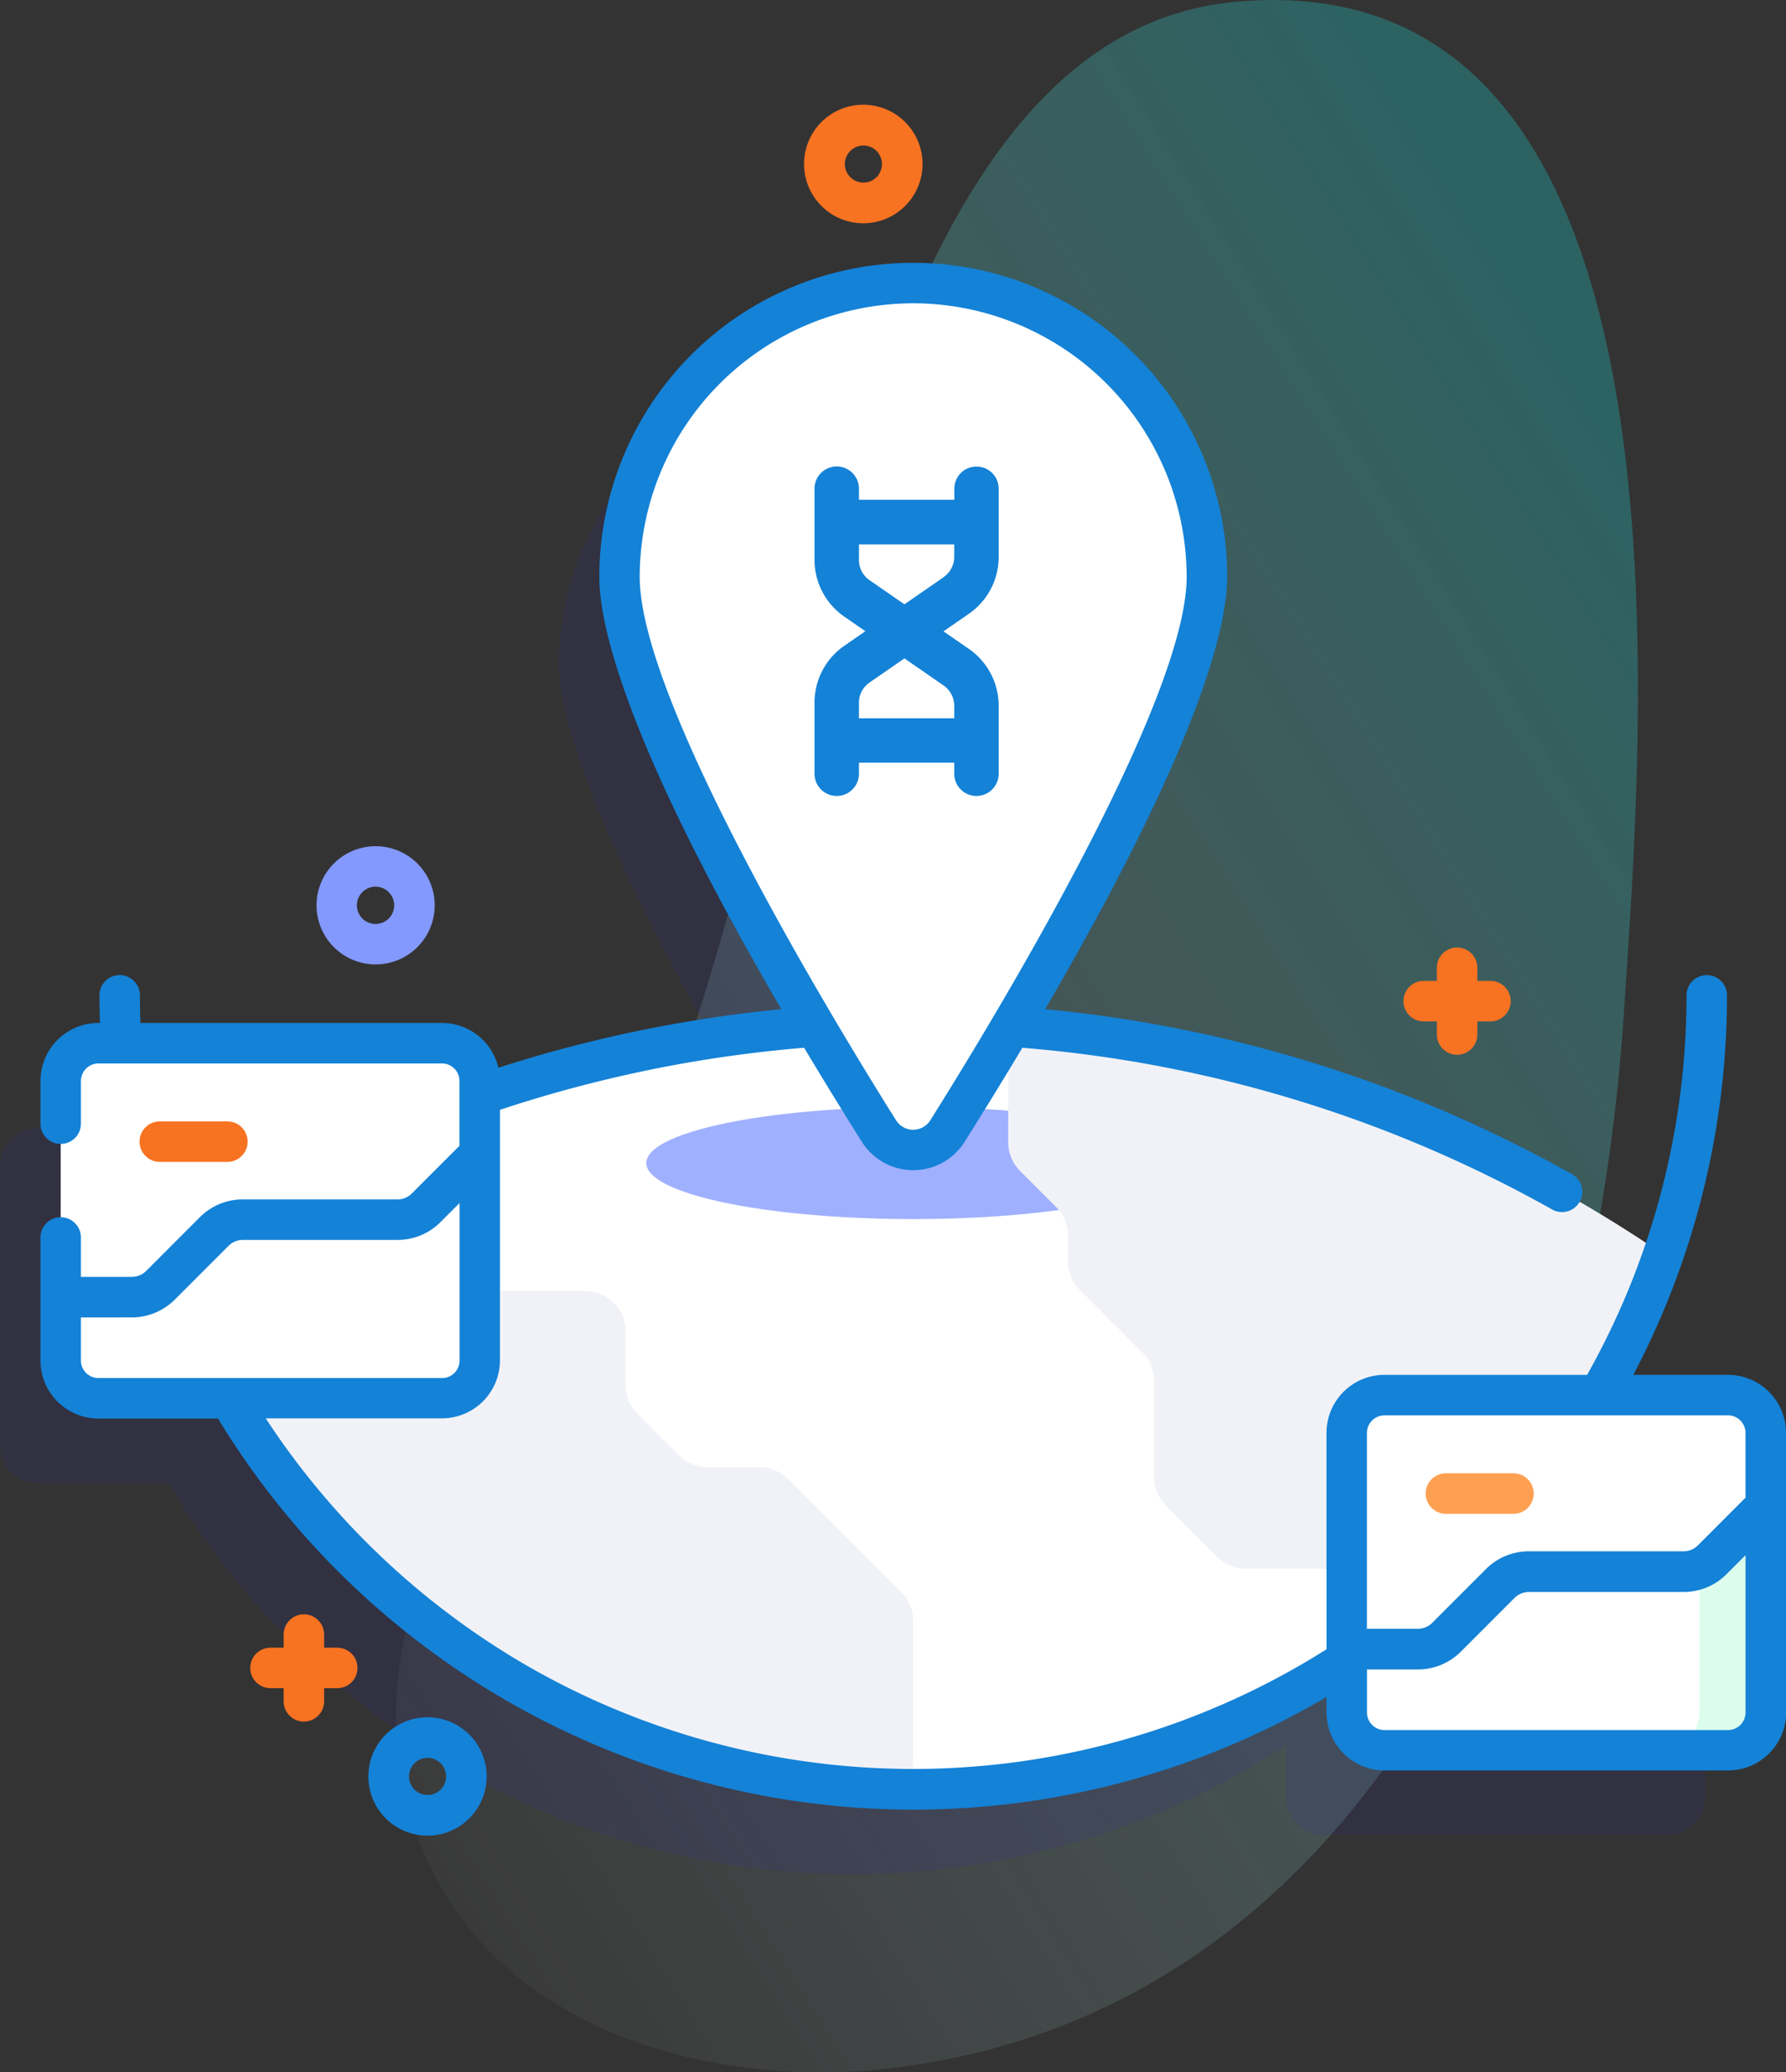 <svg xmlns="http://www.w3.org/2000/svg" xmlns:xlink="http://www.w3.org/1999/xlink" width="64.664" height="74.997" viewBox="0 0 64.664 74.997">
  <rect x="0" y="0" width="64.664" height="74.997" fill="#333333" stroke="none"/>
  <defs>
    <style>
      .cls-1 {
        fill: url(#linear-gradient);
      }

      .cls-2 {
        fill: #2626bc;
        opacity: 0.11;
      }

      .cls-3 {
        fill: #fff;
      }

      .cls-4 {
        fill: #9fb0fe;
      }

      .cls-5 {
        fill: #f1f2f7;
      }

      .cls-6 {
        fill: #f77221;
      }

      .cls-7 {
        fill: #fea052;
      }

      .cls-8 {
        fill: #dcfdee;
      }

      .cls-9 {
        fill: #8399fe;
      }

      .cls-10 {
        fill: #1482d7;
      }
    </style>
    <linearGradient id="linear-gradient" x1="0.854" y1="0.146" x2="-0.008" y2="1.008" gradientUnits="objectBoundingBox">
      <stop offset="0" stop-color="#23b4b4" stop-opacity="0.365"/>
      <stop offset="1" stop-color="#fff" stop-opacity="0"/>
    </linearGradient>
  </defs>
  <g id="Group_35109" data-name="Group 35109" transform="translate(-407.376 -277)">
    <g id="location" transform="translate(372.103 277)">
      <path id="Path_57108" data-name="Path 57108" class="cls-1" d="M163.616.062c-14.035,1.267-15.394,28.187-21.447,41.979-3,6.834-10.074,13.885-8.827,21.94,1.407,9.087,10.678,11.729,17.824,10.86,17.683-2.151,25.326-20.661,26.483-38.2.713-10.814,2.974-38.113-14.034-36.577Z" transform="translate(-83.58 0)"/>
      <path id="Path_57109" data-name="Path 57109" class="cls-2" d="M95.64,131.174H90.968A28.585,28.585,0,0,0,93.3,126.1a47.878,47.878,0,0,0-23.615-8.257c3.093-5.228,7.087-12.676,7.087-16.275a10.634,10.634,0,0,0-21.267,0c0,3.6,3.994,11.048,7.087,16.275a47.922,47.922,0,0,0-12.149,2.489v-.521a1.367,1.367,0,0,0-1.367-1.367H36.64a1.367,1.367,0,0,0-1.367,1.367V129.92a1.367,1.367,0,0,0,1.367,1.367h4.739a28.738,28.738,0,0,0,40.457,9.489v1.88a1.367,1.367,0,0,0,1.367,1.367H95.64a1.367,1.367,0,0,0,1.367-1.367V132.541a1.367,1.367,0,0,0-1.366-1.367Z" transform="translate(0 -77.61)"/>
      <path id="Path_57110" data-name="Path 57110" class="cls-3" d="M129.892,261.134a28.741,28.741,0,0,1-54.323,0,48.174,48.174,0,0,1,54.323,0Z" transform="translate(-34.393 -215.725)"/>
      <ellipse id="Ellipse_105" data-name="Ellipse 105" class="cls-4" cx="9.665" cy="2.028" rx="9.665" ry="2.028" transform="translate(58.673 40.062)"/>
      <path id="Path_57111" data-name="Path 57111" class="cls-5" d="M105.582,330.866v6.1A28.682,28.682,0,0,1,83.1,326.132q-.62-.778-1.184-1.6a28.549,28.549,0,0,1-3.01-5.6h14.8a1.465,1.465,0,0,1,1.465,1.465v1.947a1.463,1.463,0,0,0,.429,1.036l1.5,1.5a1.463,1.463,0,0,0,1.036.429h1.881a1.463,1.463,0,0,1,1.036.429l4.1,4.1a1.463,1.463,0,0,1,.429,1.036Z" transform="translate(-37.245 -272.214)"/>
      <path id="Path_57113" data-name="Path 57113" class="cls-5" d="M308.219,261.842a28.7,28.7,0,0,1-7.29,11.362H293.1a1.464,1.464,0,0,1-1.036-.429l-1.863-1.863a1.463,1.463,0,0,1-.429-1.036V266.4a1.464,1.464,0,0,0-.429-1.036l-2.251-2.251a1.464,1.464,0,0,1-.429-1.036v-.926a1.459,1.459,0,0,0-.337-.933,1.235,1.235,0,0,0-.092-.1l-1.308-1.31a1.463,1.463,0,0,1-.429-1.036v-4.2A47.871,47.871,0,0,1,308.219,261.842Z" transform="translate(-212.721 -216.432)"/>
      <path id="Path_57115" data-name="Path 57115" class="cls-3" d="M65.445,259.1v10.114a1.367,1.367,0,0,1-1.367,1.367H51.641a1.367,1.367,0,0,1-1.367-1.367V259.1a1.367,1.367,0,0,1,1.367-1.367H64.078A1.367,1.367,0,0,1,65.445,259.1Z" transform="translate(-12.804 -219.982)"/>
      <path id="Path_57116" data-name="Path 57116" class="cls-6" d="M72.959,278.519H70.511a.732.732,0,1,1,0-1.465h2.447a.732.732,0,0,1,0,1.465Z" transform="translate(-29.452 -236.471)"/>
      <path id="Path_57120" data-name="Path 57120" class="cls-3" d="M383.325,346.045v10.114a1.367,1.367,0,0,1-1.367,1.367H369.521a1.367,1.367,0,0,1-1.367-1.367V346.045a1.367,1.367,0,0,1,1.367-1.367h12.438A1.367,1.367,0,0,1,383.325,346.045Z" transform="translate(-284.121 -294.19)"/>
      <path id="Path_57121" data-name="Path 57121" class="cls-7" d="M390.839,365.462h-2.447a.732.732,0,0,1,0-1.465h2.447a.732.732,0,0,1,0,1.465Z" transform="translate(-300.769 -310.679)"/>
      <path id="Path_57124" data-name="Path 57124" class="cls-8" d="M449.763,372.088v7.466a1.367,1.367,0,0,1-1.367,1.367h-2.4a1.367,1.367,0,0,0,1.367-1.367v-5.213a1.444,1.444,0,0,0,.461-.312Z" transform="translate(-350.559 -317.585)"/>
      <path id="Path_57125" data-name="Path 57125" class="cls-3" d="M209.672,80.563c0,4.623-6.589,15.6-9.394,20.057a1.464,1.464,0,0,1-2.479,0c-2.8-4.461-9.394-15.434-9.394-20.057a10.634,10.634,0,1,1,21.267,0Z" transform="translate(-130.701 -59.686)"/>
      <path id="Path_57128" data-name="Path 57128" class="cls-9" d="M115.656,213.345a2.139,2.139,0,1,1,.989-.244A2.141,2.141,0,0,1,115.656,213.345Zm.649-.893h0Zm-.653-1.921a.675.675,0,1,0,.2.031A.68.68,0,0,0,115.651,210.531Z" transform="translate(-66.78 -178.443)"/>
      <path id="Path_57129" data-name="Path 57129" class="cls-10" d="M128.511,428.586a2.142,2.142,0,1,1,.348-.029A2.142,2.142,0,0,1,128.511,428.586Zm0-2.814a.691.691,0,0,0-.111.009.671.671,0,1,0,.111-.009Z" transform="translate(-77.756 -362.155)"/>
      <path id="Path_57130" data-name="Path 57130" class="cls-6" d="M236.2,30.226a2.145,2.145,0,1,1,.352-.029A2.164,2.164,0,0,1,236.2,30.226Zm.233-.752h0Zm-.227-2.062a.693.693,0,0,0-.111.009.671.671,0,1,0,.111-.009Z" transform="translate(-169.671 -22.146)"/>
      <path id="Path_57131" data-name="Path 57131" class="cls-6" d="M385.335,235.305h-.476v-.476a.732.732,0,1,0-1.465,0v.476h-.476a.732.732,0,0,0,0,1.465h.476v.476a.732.732,0,0,0,1.465,0v-.476h.476a.732.732,0,0,0,0-1.465Z" transform="translate(-296.098 -199.807)"/>
      <path id="Path_57132" data-name="Path 57132" class="cls-6" d="M100.274,400.041H99.8v-.476a.732.732,0,0,0-1.465,0v.476h-.476a.732.732,0,0,0,0,1.465h.476v.476a.732.732,0,0,0,1.465,0v-.476h.476a.732.732,0,0,0,0-1.465Z" transform="translate(-52.792 -340.412)"/>
      <path id="Path_57133" data-name="Path 57133" class="cls-10" d="M108.473,107.272a2.1,2.1,0,0,0-2.1-2.1h-3.428a29.48,29.48,0,0,0,3.392-13.733.732.732,0,1,0-1.465,0,27.994,27.994,0,0,1-3.6,13.733H93.936a2.1,2.1,0,0,0-2.1,2.1v7.818s0,0,0,0v.014a28.025,28.025,0,0,1-28.964.584,28.185,28.185,0,0,1-9.442-8.942h6.38a2.1,2.1,0,0,0,2.1-2.1V95.582a47.272,47.272,0,0,1,11.013-2.247q.962,1.609,2.091,3.406a2.2,2.2,0,0,0,3.719,0q1.132-1.8,2.091-3.406a46.863,46.863,0,0,1,19.183,5.853.732.732,0,0,0,.716-1.278A48.294,48.294,0,0,0,81.65,91.938c5.658-9.692,6.59-13.917,6.59-15.644a11.366,11.366,0,1,0-22.732,0c0,1.727.932,5.952,6.59,15.644a48.738,48.738,0,0,0-10.244,2.12,2.1,2.1,0,0,0-2.042-1.621H48.895c-.012-.333-.02-.666-.02-1a.732.732,0,0,0-1.465,0c0,.331.008.665.019,1h-.055a2.1,2.1,0,0,0-2.1,2.1v1.546a.732.732,0,0,0,1.465,0V94.537a.635.635,0,0,1,.634-.634H59.811a.635.635,0,0,1,.634.634v2.345l-1.73,1.73a.709.709,0,0,1-.225.152.739.739,0,0,1-.289.059H52.6a2.191,2.191,0,0,0-1.555.644L49.1,101.413a.732.732,0,0,1-.516.213H46.739V100.2a.732.732,0,0,0-1.465,0v4.453a2.1,2.1,0,0,0,2.1,2.1H51.7a29.474,29.474,0,0,0,40.139,10.075v.561a2.1,2.1,0,0,0,2.1,2.1h12.438a2.1,2.1,0,0,0,2.1-2.1V107.272Zm-31.6-40.879a9.912,9.912,0,0,1,9.9,9.9c0,4.55-7.1,16.2-9.282,19.667a.732.732,0,0,1-1.239,0c-2.177-3.463-9.282-15.117-9.282-19.667A9.913,9.913,0,0,1,76.873,66.393Zm-28.289,36.7a2.205,2.205,0,0,0,1.554-.644l1.944-1.944a.734.734,0,0,1,.521-.216h5.6a2.2,2.2,0,0,0,.862-.176,2.167,2.167,0,0,0,.692-.468l.691-.691v5.7a.634.634,0,0,1-.634.634H47.373a.635.635,0,0,1-.634-.634v-1.559Zm58.423,14.3a.634.634,0,0,1-.634.634H93.936a.635.635,0,0,1-.634-.634v-1.559h1.845a2.205,2.205,0,0,0,1.553-.644l1.944-1.944a.735.735,0,0,1,.521-.216h5.6a2.2,2.2,0,0,0,.862-.176,2.168,2.168,0,0,0,.692-.468l.69-.69v5.7ZM93.936,106.638h12.437a.635.635,0,0,1,.634.634v2.345l-1.729,1.729a.711.711,0,0,1-.226.153.735.735,0,0,1-.289.059h-5.6a2.191,2.191,0,0,0-1.555.644l-1.947,1.947a.732.732,0,0,1-.516.213H93.3v-7.089a.635.635,0,0,1,.634-.634Z" transform="translate(-8.536 -55.417)"/>
    </g>
    <path id="Path_57134" data-name="Path 57134" class="cls-10" d="M269.554,73a.8.8,0,0,0-.8.8v.4H265.3v-.4a.8.8,0,0,0-1.609,0v2.574a2.5,2.5,0,0,0,1.078,2.056l.764.528-.764.528a2.5,2.5,0,0,0-1.078,2.056v2.574a.8.8,0,0,0,1.609,0v-.4h3.45v.4a.8.8,0,0,0,1.609,0V81.655a2.5,2.5,0,0,0-1.078-2.056l-.92-.636.92-.636a2.5,2.5,0,0,0,1.078-2.056V73.8A.8.8,0,0,0,269.554,73Zm-1.188,7.923a.89.89,0,0,1,.384.732v.455H265.3v-.563a.89.89,0,0,1,.384-.732l1.263-.873Zm0-3.92-1.419.982-1.263-.873a.891.891,0,0,1-.384-.732v-.563h3.45v.455A.89.89,0,0,1,268.365,77Z" transform="translate(173.175 220.885)"/>
  </g>
</svg>
